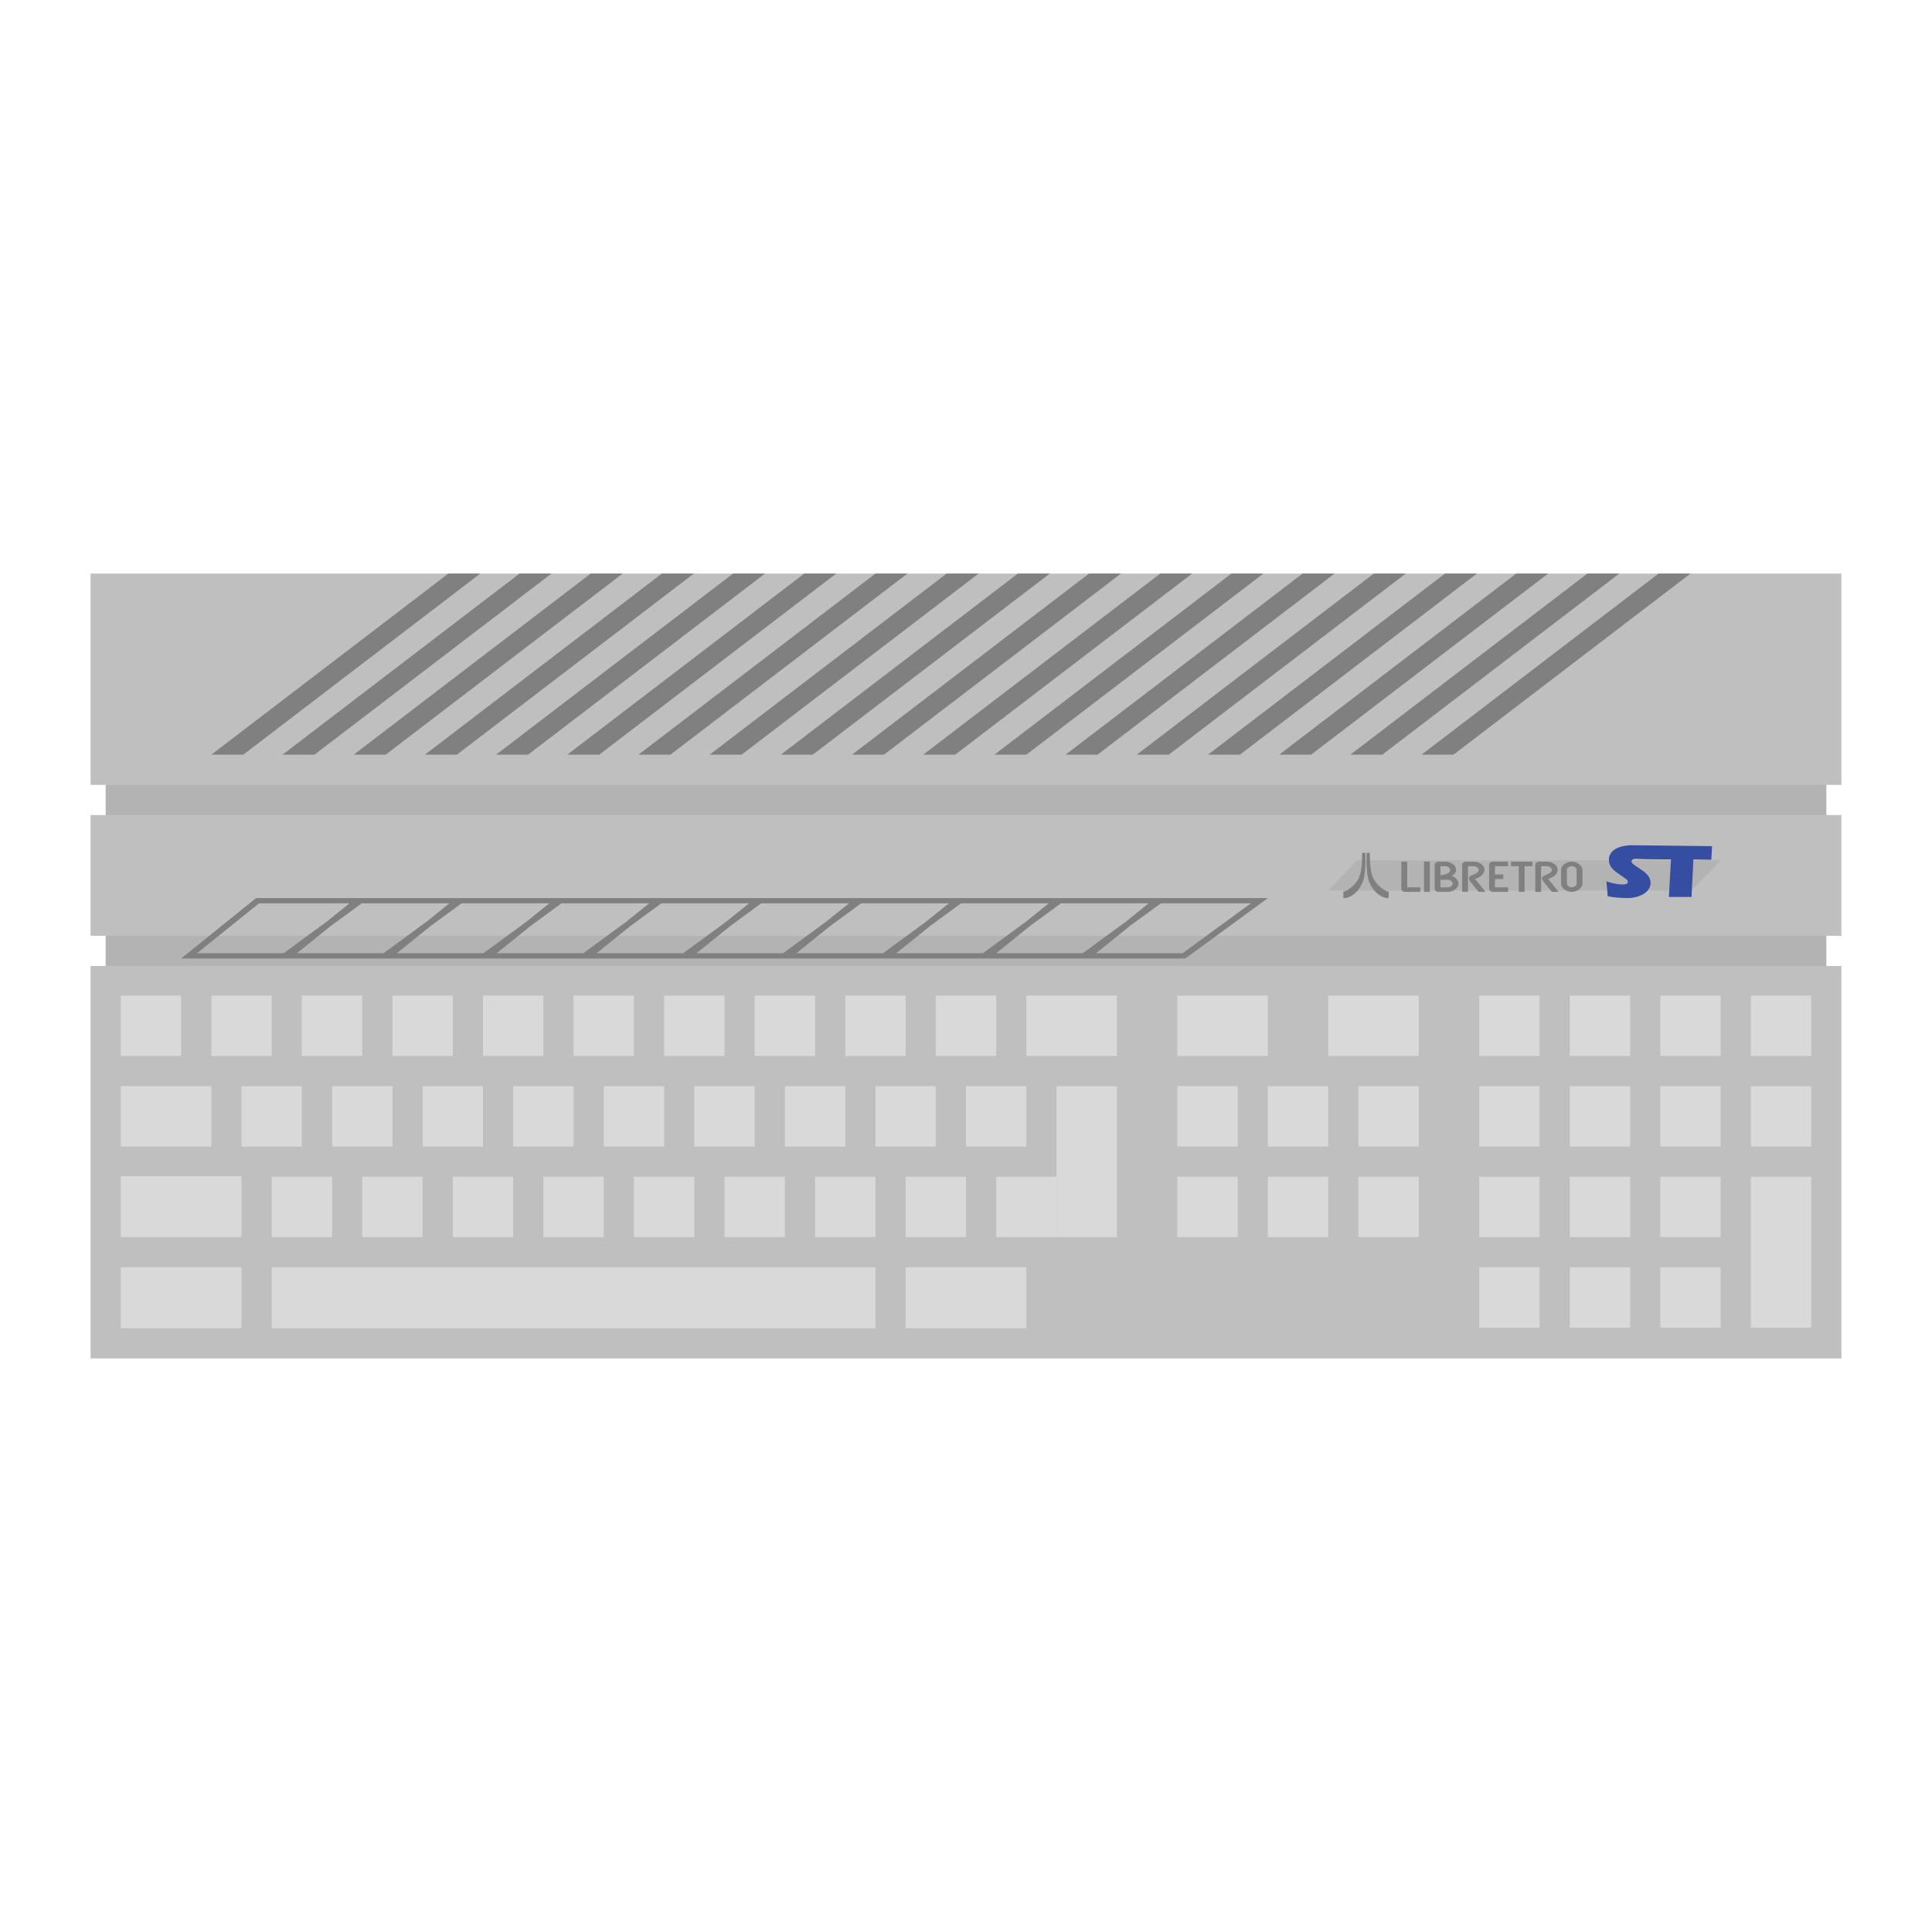 <?xml version="1.0" encoding="UTF-8" standalone="no"?>
<svg
   xmlns:dc="http://purl.org/dc/elements/1.1/"
   xmlns:cc="http://creativecommons.org/ns#"
   xmlns:rdf="http://www.w3.org/1999/02/22-rdf-syntax-ns#"
   xmlns:svg="http://www.w3.org/2000/svg"
   xmlns="http://www.w3.org/2000/svg"
   xmlns:sodipodi="http://sodipodi.sourceforge.net/DTD/sodipodi-0.dtd"
   xmlns:inkscape="http://www.inkscape.org/namespaces/inkscape"
   viewBox="0 0 341.333 341.333"
   height="341.333"
   width="341.333"
   xml:space="preserve"
   id="svg2"
   version="1.1"
   sodipodi:docname="Atari - ST.svg"
   inkscape:version="0.92.2 (5c3e80d, 2017-08-06)"><sodipodi:namedview
     pagecolor="#ffffff"
     bordercolor="#666666"
     borderopacity="1"
     objecttolerance="10"
     gridtolerance="10"
     guidetolerance="10"
     inkscape:pageopacity="0"
     inkscape:pageshadow="2"
     inkscape:window-width="730"
     inkscape:window-height="480"
     id="namedview145"
     showgrid="false"
     inkscape:pagecheckerboard="true"
     inkscape:zoom="0.69140623"
     inkscape:cx="170.66667"
     inkscape:cy="170.66667"
     inkscape:window-x="0"
     inkscape:window-y="0"
     inkscape:window-maximized="0"
     inkscape:current-layer="svg2" /><defs
     id="defs6"><clipPath
       id="clipPath18"
       clipPathUnits="userSpaceOnUse"><path
         id="path16"
         d="M 0,256 H 256 V 0 H 0 Z" /></clipPath><clipPath
       id="clipPath26"
       clipPathUnits="userSpaceOnUse"><path
         id="path24"
         d="M 4,187 H 252 V 69 H 4 Z" /></clipPath><clipPath
       id="clipPath246"
       clipPathUnits="userSpaceOnUse"><path
         id="path244"
         d="M 0,256 H 256 V 0 H 0 Z" /></clipPath></defs><path
     inkscape:connector-curvature="0"
     d="M 322.667,173.999 H 18.667 V 133.333 H 322.667 Z"
     style="fill:#b3b3b3;fill-opacity:1;fill-rule:nonzero;stroke:none;stroke-width:1.333"
     id="path34" /><path
     inkscape:connector-curvature="0"
     d="M 325.333,138.667 H 16 v -37.333 h 309.333 z"
     style="fill:#bfbfbf;fill-opacity:1;fill-rule:nonzero;stroke:none;stroke-width:1.333"
     id="path36" /><path
     id="path40"
     style="fill:#bfbfbf;fill-opacity:1;fill-rule:nonzero;stroke:none;stroke-width:1.333"
     d="M 325.333,170.667 H 34.124 16 V 240 H 325.333 Z"
     inkscape:connector-curvature="0" /><path
     id="path44"
     style="fill:#808080;fill-opacity:1;fill-rule:nonzero;stroke:none;stroke-width:1.333"
     d="m 42.977,133.333 41.877,-32 h -5.644 l -41.877,32 z"
     inkscape:connector-curvature="0" /><path
     id="path48"
     style="fill:#808080;fill-opacity:1;fill-rule:nonzero;stroke:none;stroke-width:1.333"
     d="m 55.554,133.333 41.877,-32 h -5.644 l -41.877,32 z"
     inkscape:connector-curvature="0" /><path
     id="path52"
     style="fill:#808080;fill-opacity:1;fill-rule:nonzero;stroke:none;stroke-width:1.333"
     d="m 68.131,133.333 41.877,-32 h -5.644 l -41.877,32 z"
     inkscape:connector-curvature="0" /><path
     id="path56"
     style="fill:#808080;fill-opacity:1;fill-rule:nonzero;stroke:none;stroke-width:1.333"
     d="m 80.709,133.333 41.877,-32 h -5.644 l -41.877,32 z"
     inkscape:connector-curvature="0" /><path
     id="path60"
     style="fill:#808080;fill-opacity:1;fill-rule:nonzero;stroke:none;stroke-width:1.333"
     d="m 93.286,133.333 41.877,-32 h -5.644 l -41.877,32 z"
     inkscape:connector-curvature="0" /><path
     id="path64"
     style="fill:#808080;fill-opacity:1;fill-rule:nonzero;stroke:none;stroke-width:1.333"
     d="m 105.863,133.333 41.877,-32 h -5.644 l -41.877,32 z"
     inkscape:connector-curvature="0" /><path
     id="path68"
     style="fill:#808080;fill-opacity:1;fill-rule:nonzero;stroke:none;stroke-width:1.333"
     d="m 118.44,133.333 41.877,-32 h -5.644 l -41.877,32 z"
     inkscape:connector-curvature="0" /><path
     id="path72"
     style="fill:#808080;fill-opacity:1;fill-rule:nonzero;stroke:none;stroke-width:1.333"
     d="m 131.017,133.333 41.877,-32 h -5.644 l -41.877,32 z"
     inkscape:connector-curvature="0" /><path
     id="path76"
     style="fill:#808080;fill-opacity:1;fill-rule:nonzero;stroke:none;stroke-width:1.333"
     d="m 143.595,133.333 41.877,-32 h -5.644 l -41.877,32 z"
     inkscape:connector-curvature="0" /><path
     id="path80"
     style="fill:#808080;fill-opacity:1;fill-rule:nonzero;stroke:none;stroke-width:1.333"
     d="m 156.172,133.333 41.877,-32 h -5.644 l -41.877,32 z"
     inkscape:connector-curvature="0" /><path
     id="path84"
     style="fill:#808080;fill-opacity:1;fill-rule:nonzero;stroke:none;stroke-width:1.333"
     d="m 168.749,133.333 41.877,-32 h -5.644 l -41.877,32 z"
     inkscape:connector-curvature="0" /><path
     id="path88"
     style="fill:#808080;fill-opacity:1;fill-rule:nonzero;stroke:none;stroke-width:1.333"
     d="m 181.326,133.333 41.877,-32 h -5.644 l -41.877,32 z"
     inkscape:connector-curvature="0" /><path
     id="path92"
     style="fill:#808080;fill-opacity:1;fill-rule:nonzero;stroke:none;stroke-width:1.333"
     d="m 193.903,133.333 41.877,-32 h -5.644 l -41.877,32 z"
     inkscape:connector-curvature="0" /><path
     id="path96"
     style="fill:#808080;fill-opacity:1;fill-rule:nonzero;stroke:none;stroke-width:1.333"
     d="m 206.481,133.333 41.877,-32 h -5.644 l -41.877,32 z"
     inkscape:connector-curvature="0" /><path
     id="path100"
     style="fill:#808080;fill-opacity:1;fill-rule:nonzero;stroke:none;stroke-width:1.333"
     d="m 219.058,133.333 41.877,-32 h -5.644 l -41.877,32 z"
     inkscape:connector-curvature="0" /><path
     id="path104"
     style="fill:#808080;fill-opacity:1;fill-rule:nonzero;stroke:none;stroke-width:1.333"
     d="m 231.635,133.333 41.877,-32 h -5.644 l -41.877,32 z"
     inkscape:connector-curvature="0" /><path
     id="path108"
     style="fill:#808080;fill-opacity:1;fill-rule:nonzero;stroke:none;stroke-width:1.333"
     d="m 244.212,133.333 41.877,-32 h -5.644 l -41.877,32 z"
     inkscape:connector-curvature="0" /><path
     id="path112"
     style="fill:#808080;fill-opacity:1;fill-rule:nonzero;stroke:none;stroke-width:1.333"
     d="m 256.789,133.333 41.877,-32 h -5.644 l -41.877,32 z"
     inkscape:connector-curvature="0" /><path
     inkscape:connector-curvature="0"
     d="M 325.333,144 H 16 v 21.333 h 309.333 z"
     style="fill:#bfbfbf;fill-opacity:1;fill-rule:nonzero;stroke:none;stroke-width:1.333"
     id="path114" /><path
     id="path118"
     style="fill:#808080;fill-opacity:1;fill-rule:nonzero;stroke:none;stroke-width:1.333"
     d="m 208.941,168.411 h -15.295 l 6.075,-4.891 5.371,-3.932 h 15.901 z m -17.648,0 h -15.296 l 6.073,-4.889 5.373,-3.933 h 15.495 l -4.065,3.273 z m -17.649,0 h -15.295 l 6.075,-4.891 5.372,-3.932 h 15.495 l -4.068,3.275 z m -17.648,0 h -15.295 l 6.075,-4.891 5.371,-3.932 h 15.496 l -4.067,3.273 z m -17.648,0 h -15.296 l 6.073,-4.889 5.373,-3.933 h 15.495 l -4.065,3.273 z m -17.649,0 H 105.404 l 6.075,-4.891 5.372,-3.932 h 15.495 l -4.068,3.275 z m -17.648,0 H 87.756 l 6.075,-4.891 5.371,-3.932 h 15.496 l -4.067,3.273 z m -17.648,0 H 70.107 L 76.18,163.522 81.553,159.589 h 15.495 l -4.065,3.273 z m -17.649,0 H 52.459 l 6.075,-4.891 5.372,-3.932 H 79.4 l -4.068,3.275 z m -17.648,0 H 34.811 L 45.768,159.589 H 61.752 l -4.067,3.273 z m -4.857,-9.745 -13.248,10.667 H 209.428 L 224,158.666 Z"
     inkscape:connector-curvature="0" /><path
     id="path122"
     style="fill:#b3b3b3;fill-opacity:1;fill-rule:nonzero;stroke:none;stroke-width:1.333"
     d="M 234.667,157.333 239.74,152 h 64.26 l -5.175,5.333 z"
     inkscape:connector-curvature="0" /><path
     inkscape:connector-curvature="0"
     d="M 32,186.567 H 21.333 V 175.9 h 10.667 z"
     style="fill:#d9d9d9;fill-opacity:1;fill-rule:nonzero;stroke:none;stroke-width:1.333"
     id="path124" /><path
     inkscape:connector-curvature="0"
     d="M 37.333,202.567 H 21.333 V 191.9 h 16 z"
     style="fill:#d9d9d9;fill-opacity:1;fill-rule:nonzero;stroke:none;stroke-width:1.333"
     id="path126" /><path
     inkscape:connector-curvature="0"
     d="M 48,186.567 H 37.333 V 175.9 h 10.667 z"
     style="fill:#d9d9d9;fill-opacity:1;fill-rule:nonzero;stroke:none;stroke-width:1.333"
     id="path128" /><path
     inkscape:connector-curvature="0"
     d="M 53.333,202.567 H 42.667 V 191.9 h 10.667 z"
     style="fill:#d9d9d9;fill-opacity:1;fill-rule:nonzero;stroke:none;stroke-width:1.333"
     id="path130" /><path
     inkscape:connector-curvature="0"
     d="M 58.667,218.567 H 48 V 207.9 h 10.667 z"
     style="fill:#d9d9d9;fill-opacity:1;fill-rule:nonzero;stroke:none;stroke-width:1.333"
     id="path132" /><path
     inkscape:connector-curvature="0"
     d="M 74.667,218.567 H 64 V 207.9 h 10.667 z"
     style="fill:#d9d9d9;fill-opacity:1;fill-rule:nonzero;stroke:none;stroke-width:1.333"
     id="path134" /><path
     inkscape:connector-curvature="0"
     d="M 90.667,218.567 H 80 V 207.9 h 10.667 z"
     style="fill:#d9d9d9;fill-opacity:1;fill-rule:nonzero;stroke:none;stroke-width:1.333"
     id="path136" /><path
     inkscape:connector-curvature="0"
     d="M 106.667,218.567 H 96 V 207.9 h 10.667 z"
     style="fill:#d9d9d9;fill-opacity:1;fill-rule:nonzero;stroke:none;stroke-width:1.333"
     id="path138" /><path
     inkscape:connector-curvature="0"
     d="M 122.667,218.567 H 112 V 207.9 h 10.667 z"
     style="fill:#d9d9d9;fill-opacity:1;fill-rule:nonzero;stroke:none;stroke-width:1.333"
     id="path140" /><path
     inkscape:connector-curvature="0"
     d="M 138.667,218.567 H 128 V 207.9 h 10.667 z"
     style="fill:#d9d9d9;fill-opacity:1;fill-rule:nonzero;stroke:none;stroke-width:1.333"
     id="path142" /><path
     inkscape:connector-curvature="0"
     d="M 154.667,218.567 H 144 V 207.9 h 10.667 z"
     style="fill:#d9d9d9;fill-opacity:1;fill-rule:nonzero;stroke:none;stroke-width:1.333"
     id="path144" /><path
     inkscape:connector-curvature="0"
     d="M 170.667,218.567 H 160 V 207.9 h 10.667 z"
     style="fill:#d9d9d9;fill-opacity:1;fill-rule:nonzero;stroke:none;stroke-width:1.333"
     id="path146" /><path
     inkscape:connector-curvature="0"
     d="M 186.667,218.567 H 176 V 207.9 h 10.667 z"
     style="fill:#d9d9d9;fill-opacity:1;fill-rule:nonzero;stroke:none;stroke-width:1.333"
     id="path148" /><path
     inkscape:connector-curvature="0"
     d="M 69.333,202.567 H 58.667 V 191.9 h 10.667 z"
     style="fill:#d9d9d9;fill-opacity:1;fill-rule:nonzero;stroke:none;stroke-width:1.333"
     id="path150" /><path
     inkscape:connector-curvature="0"
     d="M 85.333,202.567 H 74.667 V 191.9 h 10.667 z"
     style="fill:#d9d9d9;fill-opacity:1;fill-rule:nonzero;stroke:none;stroke-width:1.333"
     id="path152" /><path
     inkscape:connector-curvature="0"
     d="M 101.333,202.567 H 90.667 V 191.9 h 10.667 z"
     style="fill:#d9d9d9;fill-opacity:1;fill-rule:nonzero;stroke:none;stroke-width:1.333"
     id="path154" /><path
     inkscape:connector-curvature="0"
     d="M 117.333,202.567 H 106.667 V 191.9 h 10.667 z"
     style="fill:#d9d9d9;fill-opacity:1;fill-rule:nonzero;stroke:none;stroke-width:1.333"
     id="path156" /><path
     inkscape:connector-curvature="0"
     d="M 133.333,202.567 H 122.667 V 191.9 h 10.667 z"
     style="fill:#d9d9d9;fill-opacity:1;fill-rule:nonzero;stroke:none;stroke-width:1.333"
     id="path158" /><path
     inkscape:connector-curvature="0"
     d="M 149.333,202.567 H 138.667 V 191.9 h 10.667 z"
     style="fill:#d9d9d9;fill-opacity:1;fill-rule:nonzero;stroke:none;stroke-width:1.333"
     id="path160" /><path
     inkscape:connector-curvature="0"
     d="M 165.333,202.567 H 154.667 V 191.9 h 10.667 z"
     style="fill:#d9d9d9;fill-opacity:1;fill-rule:nonzero;stroke:none;stroke-width:1.333"
     id="path162" /><path
     inkscape:connector-curvature="0"
     d="M 181.333,202.567 H 170.667 V 191.9 h 10.667 z"
     style="fill:#d9d9d9;fill-opacity:1;fill-rule:nonzero;stroke:none;stroke-width:1.333"
     id="path164" /><path
     inkscape:connector-curvature="0"
     d="M 218.667,202.567 H 208 V 191.9 h 10.667 z"
     style="fill:#d9d9d9;fill-opacity:1;fill-rule:nonzero;stroke:none;stroke-width:1.333"
     id="path166" /><path
     inkscape:connector-curvature="0"
     d="M 272,186.567 H 261.333 V 175.9 h 10.667 z"
     style="fill:#d9d9d9;fill-opacity:1;fill-rule:nonzero;stroke:none;stroke-width:1.333"
     id="path168" /><path
     inkscape:connector-curvature="0"
     d="M 288,186.567 H 277.333 V 175.9 h 10.667 z"
     style="fill:#d9d9d9;fill-opacity:1;fill-rule:nonzero;stroke:none;stroke-width:1.333"
     id="path170" /><path
     inkscape:connector-curvature="0"
     d="M 304,186.567 H 293.333 V 175.9 h 10.667 z"
     style="fill:#d9d9d9;fill-opacity:1;fill-rule:nonzero;stroke:none;stroke-width:1.333"
     id="path172" /><path
     inkscape:connector-curvature="0"
     d="M 320,186.567 H 309.333 V 175.9 h 10.667 z"
     style="fill:#d9d9d9;fill-opacity:1;fill-rule:nonzero;stroke:none;stroke-width:1.333"
     id="path174" /><path
     inkscape:connector-curvature="0"
     d="M 272,202.567 H 261.333 V 191.9 h 10.667 z"
     style="fill:#d9d9d9;fill-opacity:1;fill-rule:nonzero;stroke:none;stroke-width:1.333"
     id="path176" /><path
     inkscape:connector-curvature="0"
     d="M 288,202.567 H 277.333 V 191.9 h 10.667 z"
     style="fill:#d9d9d9;fill-opacity:1;fill-rule:nonzero;stroke:none;stroke-width:1.333"
     id="path178" /><path
     inkscape:connector-curvature="0"
     d="M 304,202.567 H 293.333 V 191.9 h 10.667 z"
     style="fill:#d9d9d9;fill-opacity:1;fill-rule:nonzero;stroke:none;stroke-width:1.333"
     id="path180" /><path
     inkscape:connector-curvature="0"
     d="M 320,202.567 H 309.333 V 191.9 h 10.667 z"
     style="fill:#d9d9d9;fill-opacity:1;fill-rule:nonzero;stroke:none;stroke-width:1.333"
     id="path182" /><path
     inkscape:connector-curvature="0"
     d="M 272,218.567 H 261.333 V 207.9 h 10.667 z"
     style="fill:#d9d9d9;fill-opacity:1;fill-rule:nonzero;stroke:none;stroke-width:1.333"
     id="path184" /><path
     inkscape:connector-curvature="0"
     d="M 288,218.567 H 277.333 V 207.9 h 10.667 z"
     style="fill:#d9d9d9;fill-opacity:1;fill-rule:nonzero;stroke:none;stroke-width:1.333"
     id="path186" /><path
     inkscape:connector-curvature="0"
     d="M 304,218.567 H 293.333 V 207.9 h 10.667 z"
     style="fill:#d9d9d9;fill-opacity:1;fill-rule:nonzero;stroke:none;stroke-width:1.333"
     id="path188" /><path
     inkscape:connector-curvature="0"
     d="M 272,234.567 H 261.333 V 223.9 h 10.667 z"
     style="fill:#d9d9d9;fill-opacity:1;fill-rule:nonzero;stroke:none;stroke-width:1.333"
     id="path190" /><path
     inkscape:connector-curvature="0"
     d="M 288,234.567 H 277.333 V 223.9 h 10.667 z"
     style="fill:#d9d9d9;fill-opacity:1;fill-rule:nonzero;stroke:none;stroke-width:1.333"
     id="path192" /><path
     inkscape:connector-curvature="0"
     d="M 304,234.567 H 293.333 V 223.9 h 10.667 z"
     style="fill:#d9d9d9;fill-opacity:1;fill-rule:nonzero;stroke:none;stroke-width:1.333"
     id="path194" /><path
     inkscape:connector-curvature="0"
     d="M 320,234.567 H 309.333 V 207.9 h 10.667 z"
     style="fill:#d9d9d9;fill-opacity:1;fill-rule:nonzero;stroke:none;stroke-width:1.333"
     id="path196" /><path
     inkscape:connector-curvature="0"
     d="M 234.667,202.567 H 224 V 191.9 h 10.667 z"
     style="fill:#d9d9d9;fill-opacity:1;fill-rule:nonzero;stroke:none;stroke-width:1.333"
     id="path198" /><path
     inkscape:connector-curvature="0"
     d="M 250.667,202.567 H 240 V 191.9 h 10.667 z"
     style="fill:#d9d9d9;fill-opacity:1;fill-rule:nonzero;stroke:none;stroke-width:1.333"
     id="path200" /><path
     inkscape:connector-curvature="0"
     d="M 218.667,218.567 H 208 V 207.9 h 10.667 z"
     style="fill:#d9d9d9;fill-opacity:1;fill-rule:nonzero;stroke:none;stroke-width:1.333"
     id="path202" /><path
     inkscape:connector-curvature="0"
     d="M 234.667,218.567 H 224 V 207.9 h 10.667 z"
     style="fill:#d9d9d9;fill-opacity:1;fill-rule:nonzero;stroke:none;stroke-width:1.333"
     id="path204" /><path
     inkscape:connector-curvature="0"
     d="M 250.667,218.567 H 240 V 207.9 h 10.667 z"
     style="fill:#d9d9d9;fill-opacity:1;fill-rule:nonzero;stroke:none;stroke-width:1.333"
     id="path206" /><path
     inkscape:connector-curvature="0"
     d="M 197.333,218.567 H 186.667 V 191.9 h 10.667 z"
     style="fill:#d9d9d9;fill-opacity:1;fill-rule:nonzero;stroke:none;stroke-width:1.333"
     id="path208" /><path
     inkscape:connector-curvature="0"
     d="M 64,186.567 H 53.333 V 175.9 h 10.667 z"
     style="fill:#d9d9d9;fill-opacity:1;fill-rule:nonzero;stroke:none;stroke-width:1.333"
     id="path210" /><path
     inkscape:connector-curvature="0"
     d="M 80,186.567 H 69.333 V 175.9 h 10.667 z"
     style="fill:#d9d9d9;fill-opacity:1;fill-rule:nonzero;stroke:none;stroke-width:1.333"
     id="path212" /><path
     inkscape:connector-curvature="0"
     d="M 96,186.567 H 85.333 V 175.9 h 10.667 z"
     style="fill:#d9d9d9;fill-opacity:1;fill-rule:nonzero;stroke:none;stroke-width:1.333"
     id="path214" /><path
     inkscape:connector-curvature="0"
     d="M 112,186.567 H 101.333 V 175.9 H 112 Z"
     style="fill:#d9d9d9;fill-opacity:1;fill-rule:nonzero;stroke:none;stroke-width:1.333"
     id="path216" /><path
     inkscape:connector-curvature="0"
     d="M 128,186.567 H 117.333 V 175.9 H 128 Z"
     style="fill:#d9d9d9;fill-opacity:1;fill-rule:nonzero;stroke:none;stroke-width:1.333"
     id="path218" /><path
     inkscape:connector-curvature="0"
     d="M 144,186.567 H 133.333 V 175.9 H 144 Z"
     style="fill:#d9d9d9;fill-opacity:1;fill-rule:nonzero;stroke:none;stroke-width:1.333"
     id="path220" /><path
     inkscape:connector-curvature="0"
     d="M 160,186.567 H 149.333 V 175.9 H 160 Z"
     style="fill:#d9d9d9;fill-opacity:1;fill-rule:nonzero;stroke:none;stroke-width:1.333"
     id="path222" /><path
     inkscape:connector-curvature="0"
     d="M 176,186.567 H 165.333 V 175.9 H 176 Z"
     style="fill:#d9d9d9;fill-opacity:1;fill-rule:nonzero;stroke:none;stroke-width:1.333"
     id="path224" /><path
     inkscape:connector-curvature="0"
     d="m 197.333,186.567 h -16 V 175.9 h 16 z"
     style="fill:#d9d9d9;fill-opacity:1;fill-rule:nonzero;stroke:none;stroke-width:1.333"
     id="path226" /><path
     inkscape:connector-curvature="0"
     d="m 224,186.567 h -16 V 175.9 h 16 z"
     style="fill:#d9d9d9;fill-opacity:1;fill-rule:nonzero;stroke:none;stroke-width:1.333"
     id="path228" /><path
     inkscape:connector-curvature="0"
     d="m 250.667,186.567 h -16 V 175.9 h 16 z"
     style="fill:#d9d9d9;fill-opacity:1;fill-rule:nonzero;stroke:none;stroke-width:1.333"
     id="path230" /><path
     inkscape:connector-curvature="0"
     d="M 42.667,218.567 H 21.333 V 207.8 h 21.333 z"
     style="fill:#d9d9d9;fill-opacity:1;fill-rule:nonzero;stroke:none;stroke-width:1.333"
     id="path232" /><path
     inkscape:connector-curvature="0"
     d="M 42.667,234.667 H 21.333 V 223.9 h 21.333 z"
     style="fill:#d9d9d9;fill-opacity:1;fill-rule:nonzero;stroke:none;stroke-width:1.333"
     id="path234" /><path
     inkscape:connector-curvature="0"
     d="M 181.333,234.667 H 160 V 223.9 h 21.333 z"
     style="fill:#d9d9d9;fill-opacity:1;fill-rule:nonzero;stroke:none;stroke-width:1.333"
     id="path236" /><path
     inkscape:connector-curvature="0"
     d="M 154.667,234.667 H 48 V 223.9 H 154.667 Z"
     style="fill:#d9d9d9;fill-opacity:1;fill-rule:nonzero;stroke:none;stroke-width:1.333"
     id="path238" /><g
     id="g248"
     transform="matrix(1.333,0,0,-1.333,241.225,150.68)"><path
       inkscape:connector-curvature="0"
       d="m 0,0 c 0.017,-0.555 0.022,-1.111 -0.001,-1.666 -0.023,-0.536 -0.064,-1.069 -0.172,-1.593 -0.11,-0.533 -0.328,-1.007 -0.625,-1.436 -0.263,-0.38 -0.575,-0.7 -0.948,-0.94 C -2.09,-5.856 -2.458,-5.989 -2.857,-6 c -0.018,0 -0.036,0 -0.058,0 -10e-4,0.018 -0.003,0.033 -0.003,0.048 0,0.259 0.001,0.517 0,0.776 -10e-4,0.037 0.006,0.051 0.042,0.054 0.126,0.01 0.242,0.058 0.356,0.115 0.441,0.221 0.82,0.542 1.154,0.932 0.213,0.248 0.404,0.515 0.533,0.832 0.111,0.271 0.184,0.557 0.239,0.848 0.076,0.398 0.125,0.8 0.142,1.205 0.017,0.397 0.023,0.793 0.033,1.19 z"
       style="fill:#808080;fill-opacity:1;fill-rule:nonzero;stroke:none"
       id="path250" /></g><g
     id="g252"
     transform="matrix(1.333,0,0,-1.333,241.442,150.68)"><path
       inkscape:connector-curvature="0"
       d="m 0,0 c -0.017,-0.555 -0.022,-1.111 0.001,-1.666 0.023,-0.536 0.064,-1.069 0.172,-1.593 0.11,-0.533 0.328,-1.007 0.625,-1.436 0.263,-0.38 0.575,-0.7 0.948,-0.94 C 2.09,-5.856 2.458,-5.989 2.857,-6 c 0.018,0 0.036,0 0.058,0 10e-4,0.018 0.003,0.033 0.003,0.048 0,0.259 -0.001,0.517 0,0.776 10e-4,0.037 -0.006,0.051 -0.042,0.054 C 2.75,-5.112 2.634,-5.064 2.52,-5.007 2.079,-4.786 1.7,-4.465 1.366,-4.075 1.153,-3.827 0.962,-3.56 0.833,-3.243 0.722,-2.972 0.649,-2.686 0.594,-2.395 0.518,-1.997 0.469,-1.595 0.452,-1.19 0.435,-0.793 0.429,-0.397 0.419,0 Z"
       style="fill:#808080;fill-opacity:1;fill-rule:nonzero;stroke:none"
       id="path254" /></g><g
     id="g256"
     transform="matrix(1.333,0,0,-1.333,250.934,157.566)"><path
       inkscape:connector-curvature="0"
       d="M 0,0 H -1.997 C -2.136,0 -2.256,0.04 -2.36,0.12 -2.463,0.2 -2.514,0.294 -2.514,0.401 V 4 H -1.74 V 0.601 H 0 Z"
       style="fill:#808080;fill-opacity:1;fill-rule:nonzero;stroke:none"
       id="path258" /></g><path
     inkscape:connector-curvature="0"
     d="m 252.611,157.567 h -1.032 v -5.333 h 1.032 z"
     style="fill:#808080;fill-opacity:1;fill-rule:nonzero;stroke:none;stroke-width:1.333"
     id="path260" /><g
     id="g262"
     transform="matrix(1.333,0,0,-1.333,256.647,156.101)"><path
       inkscape:connector-curvature="0"
       d="m 0,0 c 0,0.131 -0.065,0.247 -0.196,0.349 -0.131,0.101 -0.281,0.152 -0.45,0.152 h -0.966 v -0.999 h 0.966 c 0.169,0 0.319,0.051 0.45,0.152 C -0.065,-0.244 0,-0.129 0,0 m -0.325,1.802 c 0,0.129 -0.065,0.244 -0.196,0.346 -0.133,0.104 -0.282,0.155 -0.445,0.155 H -1.612 V 1.102 c 0.858,0.103 1.287,0.337 1.287,0.7 M 0.774,0 c 0,-0.289 -0.144,-0.545 -0.43,-0.768 -0.285,-0.221 -0.615,-0.331 -0.99,-0.331 h -1.223 c -0.138,0 -0.259,0.04 -0.362,0.12 -0.103,0.08 -0.155,0.174 -0.155,0.282 v 3.2 c 0,0.105 0.052,0.198 0.155,0.278 0.103,0.08 0.224,0.12 0.362,0.12 h 0.903 c 0.362,0 0.689,-0.104 0.981,-0.313 C 0.305,2.38 0.449,2.135 0.449,1.852 0.449,1.495 0.258,1.211 -0.125,1.002 0.135,0.924 0.35,0.791 0.521,0.604 0.69,0.42 0.774,0.219 0.774,0"
       style="fill:#808080;fill-opacity:1;fill-rule:nonzero;stroke:none"
       id="path264" /></g><g
     id="g266"
     transform="matrix(1.333,0,0,-1.333,262.446,157.566)"><path
       inkscape:connector-curvature="0"
       d="m 0,0 h -0.902 l -1.065,1.295 c -0.151,0.184 -0.226,0.324 -0.226,0.419 0,0.182 0.073,0.318 0.218,0.408 0.011,0.005 0.18,0.079 0.51,0.219 0.375,0.163 0.563,0.349 0.563,0.56 0,0.127 -0.067,0.242 -0.2,0.346 -0.134,0.103 -0.282,0.155 -0.446,0.155 H -2.322 V 0 h -0.774 v 3.601 c 0,0.106 0.052,0.199 0.155,0.279 C -2.838,3.96 -2.717,4 -2.579,4 h 1.031 c 0.363,0 0.69,-0.105 0.982,-0.314 0.289,-0.207 0.434,-0.452 0.434,-0.735 0,-0.281 -0.122,-0.535 -0.366,-0.762 C -0.745,1.962 -1.043,1.808 -1.393,1.726 Z"
       style="fill:#808080;fill-opacity:1;fill-rule:nonzero;stroke:none"
       id="path268" /></g><g
     id="g270"
     transform="matrix(1.333,0,0,-1.333,266.438,157.566)"><path
       inkscape:connector-curvature="0"
       d="M 0,0 H -1.997 C -2.136,0 -2.256,0.04 -2.36,0.12 -2.463,0.2 -2.514,0.294 -2.514,0.401 v 3.2 c 0,0.106 0.051,0.199 0.154,0.279 C -2.256,3.96 -2.136,4 -1.997,4 H 0 V 3.402 H -1.74 V 2.3 h 1.094 V 1.7 H -1.74 V 0.601 H 0 Z"
       style="fill:#808080;fill-opacity:1;fill-rule:nonzero;stroke:none"
       id="path272" /></g><g
     id="g274"
     transform="matrix(1.333,0,0,-1.333,270.732,153.03)"><path
       inkscape:connector-curvature="0"
       d="M 0,0 H -1.031 V -3.402 H -1.805 V 0 h -1.03 V 0.598 H 0 Z"
       style="fill:#808080;fill-opacity:1;fill-rule:nonzero;stroke:none"
       id="path276" /></g><g
     id="g278"
     transform="matrix(1.333,0,0,-1.333,275.373,157.566)"><path
       inkscape:connector-curvature="0"
       d="m 0,0 h -0.902 l -1.065,1.295 c -0.151,0.184 -0.226,0.324 -0.226,0.419 0,0.182 0.073,0.318 0.218,0.408 0.011,0.005 0.18,0.079 0.51,0.219 0.375,0.163 0.563,0.349 0.563,0.56 0,0.127 -0.067,0.242 -0.2,0.346 -0.134,0.103 -0.282,0.155 -0.446,0.155 H -2.322 V 0 h -0.774 v 3.601 c 0,0.106 0.052,0.199 0.155,0.279 C -2.838,3.96 -2.717,4 -2.579,4 h 1.031 c 0.363,0 0.69,-0.105 0.982,-0.314 0.289,-0.207 0.434,-0.452 0.434,-0.735 0,-0.281 -0.122,-0.535 -0.366,-0.762 C -0.745,1.962 -1.043,1.808 -1.393,1.726 Z"
       style="fill:#808080;fill-opacity:1;fill-rule:nonzero;stroke:none"
       id="path280" /></g><g
     id="g282"
     transform="matrix(1.333,0,0,-1.333,278.549,156.101)"><path
       inkscape:connector-curvature="0"
       d="M 0,0 V 1.802 C 0,1.931 -0.065,2.046 -0.196,2.148 -0.33,2.252 -0.479,2.303 -0.646,2.303 -0.812,2.303 -0.961,2.252 -1.095,2.148 -1.226,2.046 -1.291,1.931 -1.291,1.802 V 0 c 0,-0.129 0.065,-0.244 0.196,-0.346 0.131,-0.101 0.281,-0.152 0.449,-0.152 0.169,0 0.319,0.051 0.45,0.152 C -0.065,-0.244 0,-0.129 0,0 m 0.774,0 c 0,-0.289 -0.144,-0.545 -0.43,-0.768 -0.285,-0.221 -0.615,-0.331 -0.99,-0.331 -0.37,0 -0.699,0.11 -0.989,0.331 -0.284,0.225 -0.426,0.481 -0.426,0.768 v 1.802 c 0,0.289 0.142,0.544 0.426,0.765 0.287,0.223 0.617,0.334 0.989,0.334 0.375,0 0.705,-0.111 0.99,-0.334 0.286,-0.221 0.43,-0.476 0.43,-0.765 z"
       style="fill:#808080;fill-opacity:1;fill-rule:nonzero;stroke:none"
       id="path284" /></g><g
     id="g286"
     transform="matrix(1.333,0,0,-1.333,288.513,149.335)"><path
       inkscape:connector-curvature="0"
       d="m 0,0 c -1.709,0.036 -3.19,-0.591 -3.2,-1.899 0,-0.781 0.424,-1.272 1.109,-1.762 l 0.765,-0.528 c 0.301,-0.218 0.685,-0.399 0.632,-0.717 -0.062,-0.318 -0.527,-0.291 -0.87,-0.291 -0.817,0.027 -1.958,0.4 -1.958,0.409 l 0.166,-1.971 c 0.922,-0.182 1.492,-0.2 2.445,-0.237 1.554,-0.054 3.355,0.682 3.231,2.153 -0.061,0.654 -0.558,1.146 -1.119,1.527 l -0.558,0.382 c -0.384,0.272 -0.943,0.572 -0.839,0.853 0.155,0.4 0.745,0.282 1.098,0.264 C 1.544,-1.863 5.03,-1.872 5.03,-1.872 L 4.751,-6.85 h 3.003 l 0.249,4.978 2.372,-0.045 0.103,1.799 c 0,0 -9.183,0.1 -10.478,0.118"
       style="fill:#354ea1;fill-opacity:1;fill-rule:nonzero;stroke:none"
       id="path288" /></g></svg>